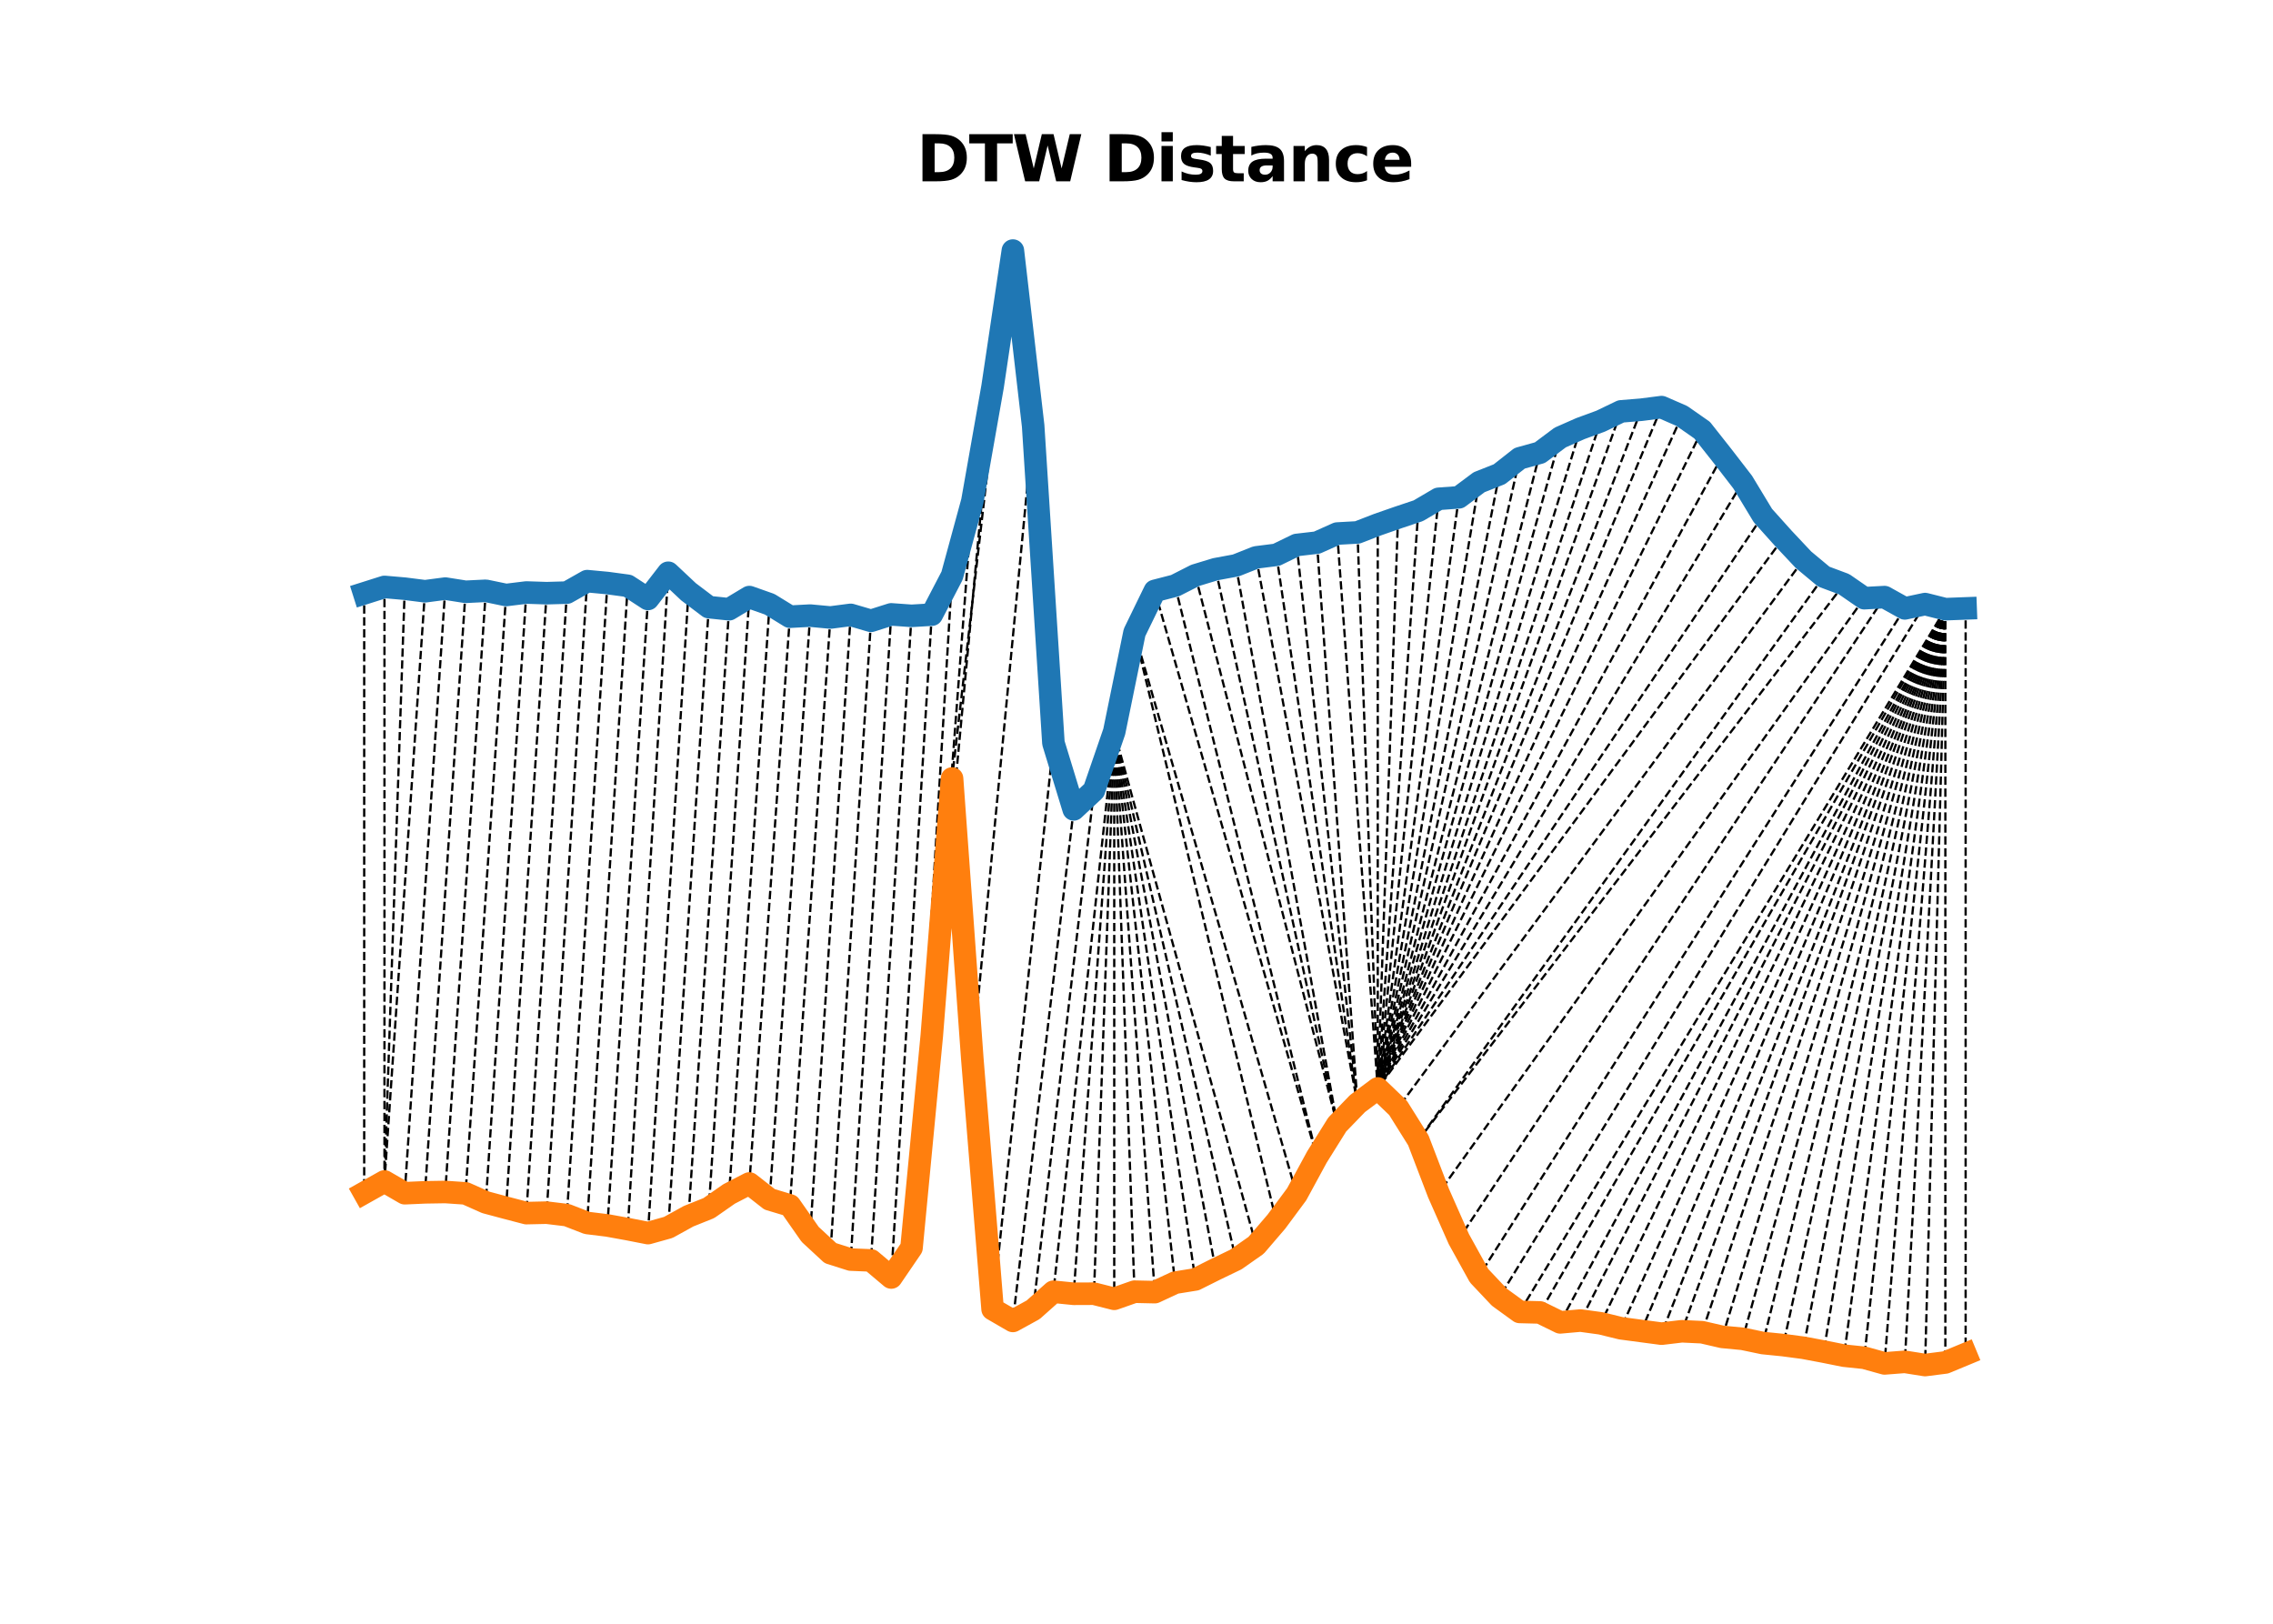 <?xml version="1.0" encoding="utf-8" standalone="no"?>
<!DOCTYPE svg PUBLIC "-//W3C//DTD SVG 1.1//EN"
  "http://www.w3.org/Graphics/SVG/1.1/DTD/svg11.dtd">
<svg height="720pt" version="1.1" viewBox="0 0 1008 720" width="1008pt" xmlns="http://www.w3.org/2000/svg" xmlns:xlink="http://www.w3.org/1999/xlink">
 <defs>
  <style type="text/css">*{stroke-linecap:butt;stroke-linejoin:round;}</style>
 </defs>
 <g id="figure_1">
  <g id="axes_1">
   <g id="line2d_1">
    <path clip-path="url(#p91ae26bcd1)" d="M 161.509 263.105 
L 161.509 528.934 
" style="fill:none;stroke:#000000;stroke-dasharray:3.7,1.6;stroke-dashoffset:0;"/>
   </g>
   <g id="line2d_2">
    <path clip-path="url(#p91ae26bcd1)" d="M 170.499 260.258 
L 170.499 523.887 
" style="fill:none;stroke:#000000;stroke-dasharray:3.7,1.6;stroke-dashoffset:0;"/>
   </g>
   <g id="line2d_3">
    <path clip-path="url(#p91ae26bcd1)" d="M 179.488 261.039 
L 170.499 523.887 
" style="fill:none;stroke:#000000;stroke-dasharray:3.7,1.6;stroke-dashoffset:0;"/>
   </g>
   <g id="line2d_4">
    <path clip-path="url(#p91ae26bcd1)" d="M 188.478 262.18 
L 170.499 523.887 
" style="fill:none;stroke:#000000;stroke-dasharray:3.7,1.6;stroke-dashoffset:0;"/>
   </g>
   <g id="line2d_5">
    <path clip-path="url(#p91ae26bcd1)" d="M 197.468 260.996 
L 179.488 529.098 
" style="fill:none;stroke:#000000;stroke-dasharray:3.7,1.6;stroke-dashoffset:0;"/>
   </g>
   <g id="line2d_6">
    <path clip-path="url(#p91ae26bcd1)" d="M 206.457 262.413 
L 188.478 528.702 
" style="fill:none;stroke:#000000;stroke-dasharray:3.7,1.6;stroke-dashoffset:0;"/>
   </g>
   <g id="line2d_7">
    <path clip-path="url(#p91ae26bcd1)" d="M 215.447 261.973 
L 197.468 528.555 
" style="fill:none;stroke:#000000;stroke-dasharray:3.7,1.6;stroke-dashoffset:0;"/>
   </g>
   <g id="line2d_8">
    <path clip-path="url(#p91ae26bcd1)" d="M 224.437 263.838 
L 206.457 529.17 
" style="fill:none;stroke:#000000;stroke-dasharray:3.7,1.6;stroke-dashoffset:0;"/>
   </g>
   <g id="line2d_9">
    <path clip-path="url(#p91ae26bcd1)" d="M 233.426 262.734 
L 215.447 533.166 
" style="fill:none;stroke:#000000;stroke-dasharray:3.7,1.6;stroke-dashoffset:0;"/>
   </g>
   <g id="line2d_10">
    <path clip-path="url(#p91ae26bcd1)" d="M 242.416 263.029 
L 224.437 535.573 
" style="fill:none;stroke:#000000;stroke-dasharray:3.7,1.6;stroke-dashoffset:0;"/>
   </g>
   <g id="line2d_11">
    <path clip-path="url(#p91ae26bcd1)" d="M 251.406 262.771 
L 233.426 537.919 
" style="fill:none;stroke:#000000;stroke-dasharray:3.7,1.6;stroke-dashoffset:0;"/>
   </g>
   <g id="line2d_12">
    <path clip-path="url(#p91ae26bcd1)" d="M 260.395 257.691 
L 242.416 537.719 
" style="fill:none;stroke:#000000;stroke-dasharray:3.7,1.6;stroke-dashoffset:0;"/>
   </g>
   <g id="line2d_13">
    <path clip-path="url(#p91ae26bcd1)" d="M 269.385 258.534 
L 251.406 538.808 
" style="fill:none;stroke:#000000;stroke-dasharray:3.7,1.6;stroke-dashoffset:0;"/>
   </g>
   <g id="line2d_14">
    <path clip-path="url(#p91ae26bcd1)" d="M 278.374 259.748 
L 260.395 542.291 
" style="fill:none;stroke:#000000;stroke-dasharray:3.7,1.6;stroke-dashoffset:0;"/>
   </g>
   <g id="line2d_15">
    <path clip-path="url(#p91ae26bcd1)" d="M 287.364 265.599 
L 269.385 543.394 
" style="fill:none;stroke:#000000;stroke-dasharray:3.7,1.6;stroke-dashoffset:0;"/>
   </g>
   <g id="line2d_16">
    <path clip-path="url(#p91ae26bcd1)" d="M 296.354 253.968 
L 278.374 545.019 
" style="fill:none;stroke:#000000;stroke-dasharray:3.7,1.6;stroke-dashoffset:0;"/>
   </g>
   <g id="line2d_17">
    <path clip-path="url(#p91ae26bcd1)" d="M 305.343 262.415 
L 287.364 546.781 
" style="fill:none;stroke:#000000;stroke-dasharray:3.7,1.6;stroke-dashoffset:0;"/>
   </g>
   <g id="line2d_18">
    <path clip-path="url(#p91ae26bcd1)" d="M 314.333 269.211 
L 296.354 544.271 
" style="fill:none;stroke:#000000;stroke-dasharray:3.7,1.6;stroke-dashoffset:0;"/>
   </g>
   <g id="line2d_19">
    <path clip-path="url(#p91ae26bcd1)" d="M 323.323 270.148 
L 305.343 539.306 
" style="fill:none;stroke:#000000;stroke-dasharray:3.7,1.6;stroke-dashoffset:0;"/>
   </g>
   <g id="line2d_20">
    <path clip-path="url(#p91ae26bcd1)" d="M 332.312 264.755 
L 314.333 535.7 
" style="fill:none;stroke:#000000;stroke-dasharray:3.7,1.6;stroke-dashoffset:0;"/>
   </g>
   <g id="line2d_21">
    <path clip-path="url(#p91ae26bcd1)" d="M 341.302 267.932 
L 323.323 529.43 
" style="fill:none;stroke:#000000;stroke-dasharray:3.7,1.6;stroke-dashoffset:0;"/>
   </g>
   <g id="line2d_22">
    <path clip-path="url(#p91ae26bcd1)" d="M 350.292 273.453 
L 332.312 524.782 
" style="fill:none;stroke:#000000;stroke-dasharray:3.7,1.6;stroke-dashoffset:0;"/>
   </g>
   <g id="line2d_23">
    <path clip-path="url(#p91ae26bcd1)" d="M 359.281 272.976 
L 341.302 531.817 
" style="fill:none;stroke:#000000;stroke-dasharray:3.7,1.6;stroke-dashoffset:0;"/>
   </g>
   <g id="line2d_24">
    <path clip-path="url(#p91ae26bcd1)" d="M 368.271 273.814 
L 350.292 534.507 
" style="fill:none;stroke:#000000;stroke-dasharray:3.7,1.6;stroke-dashoffset:0;"/>
   </g>
   <g id="line2d_25">
    <path clip-path="url(#p91ae26bcd1)" d="M 377.261 272.649 
L 359.281 547.352 
" style="fill:none;stroke:#000000;stroke-dasharray:3.7,1.6;stroke-dashoffset:0;"/>
   </g>
   <g id="line2d_26">
    <path clip-path="url(#p91ae26bcd1)" d="M 386.25 275.281 
L 368.271 555.669 
" style="fill:none;stroke:#000000;stroke-dasharray:3.7,1.6;stroke-dashoffset:0;"/>
   </g>
   <g id="line2d_27">
    <path clip-path="url(#p91ae26bcd1)" d="M 395.24 272.429 
L 377.261 558.519 
" style="fill:none;stroke:#000000;stroke-dasharray:3.7,1.6;stroke-dashoffset:0;"/>
   </g>
   <g id="line2d_28">
    <path clip-path="url(#p91ae26bcd1)" d="M 404.229 273.075 
L 386.25 558.892 
" style="fill:none;stroke:#000000;stroke-dasharray:3.7,1.6;stroke-dashoffset:0;"/>
   </g>
   <g id="line2d_29">
    <path clip-path="url(#p91ae26bcd1)" d="M 413.219 272.543 
L 395.24 566.468 
" style="fill:none;stroke:#000000;stroke-dasharray:3.7,1.6;stroke-dashoffset:0;"/>
   </g>
   <g id="line2d_30">
    <path clip-path="url(#p91ae26bcd1)" d="M 422.209 255.28 
L 404.229 553.3 
" style="fill:none;stroke:#000000;stroke-dasharray:3.7,1.6;stroke-dashoffset:0;"/>
   </g>
   <g id="line2d_31">
    <path clip-path="url(#p91ae26bcd1)" d="M 431.198 222.295 
L 413.219 459.219 
" style="fill:none;stroke:#000000;stroke-dasharray:3.7,1.6;stroke-dashoffset:0;"/>
   </g>
   <g id="line2d_32">
    <path clip-path="url(#p91ae26bcd1)" d="M 440.188 171.385 
L 413.219 459.219 
" style="fill:none;stroke:#000000;stroke-dasharray:3.7,1.6;stroke-dashoffset:0;"/>
   </g>
   <g id="line2d_33">
    <path clip-path="url(#p91ae26bcd1)" d="M 449.178 111.109 
L 422.209 345.198 
" style="fill:none;stroke:#000000;stroke-dasharray:3.7,1.6;stroke-dashoffset:0;"/>
   </g>
   <g id="line2d_34">
    <path clip-path="url(#p91ae26bcd1)" d="M 458.167 188.811 
L 431.198 469.597 
" style="fill:none;stroke:#000000;stroke-dasharray:3.7,1.6;stroke-dashoffset:0;"/>
   </g>
   <g id="line2d_35">
    <path clip-path="url(#p91ae26bcd1)" d="M 467.157 329.47 
L 440.188 580.513 
" style="fill:none;stroke:#000000;stroke-dasharray:3.7,1.6;stroke-dashoffset:0;"/>
   </g>
   <g id="line2d_36">
    <path clip-path="url(#p91ae26bcd1)" d="M 476.147 358.895 
L 449.178 585.726 
" style="fill:none;stroke:#000000;stroke-dasharray:3.7,1.6;stroke-dashoffset:0;"/>
   </g>
   <g id="line2d_37">
    <path clip-path="url(#p91ae26bcd1)" d="M 485.136 350.512 
L 458.167 580.787 
" style="fill:none;stroke:#000000;stroke-dasharray:3.7,1.6;stroke-dashoffset:0;"/>
   </g>
   <g id="line2d_38">
    <path clip-path="url(#p91ae26bcd1)" d="M 494.126 324.439 
L 467.157 572.786 
" style="fill:none;stroke:#000000;stroke-dasharray:3.7,1.6;stroke-dashoffset:0;"/>
   </g>
   <g id="line2d_39">
    <path clip-path="url(#p91ae26bcd1)" d="M 494.126 324.439 
L 476.147 573.689 
" style="fill:none;stroke:#000000;stroke-dasharray:3.7,1.6;stroke-dashoffset:0;"/>
   </g>
   <g id="line2d_40">
    <path clip-path="url(#p91ae26bcd1)" d="M 494.126 324.439 
L 485.136 573.651 
" style="fill:none;stroke:#000000;stroke-dasharray:3.7,1.6;stroke-dashoffset:0;"/>
   </g>
   <g id="line2d_41">
    <path clip-path="url(#p91ae26bcd1)" d="M 494.126 324.439 
L 494.126 575.918 
" style="fill:none;stroke:#000000;stroke-dasharray:3.7,1.6;stroke-dashoffset:0;"/>
   </g>
   <g id="line2d_42">
    <path clip-path="url(#p91ae26bcd1)" d="M 494.126 324.439 
L 503.116 572.762 
" style="fill:none;stroke:#000000;stroke-dasharray:3.7,1.6;stroke-dashoffset:0;"/>
   </g>
   <g id="line2d_43">
    <path clip-path="url(#p91ae26bcd1)" d="M 494.126 324.439 
L 512.105 572.96 
" style="fill:none;stroke:#000000;stroke-dasharray:3.7,1.6;stroke-dashoffset:0;"/>
   </g>
   <g id="line2d_44">
    <path clip-path="url(#p91ae26bcd1)" d="M 494.126 324.439 
L 521.095 568.774 
" style="fill:none;stroke:#000000;stroke-dasharray:3.7,1.6;stroke-dashoffset:0;"/>
   </g>
   <g id="line2d_45">
    <path clip-path="url(#p91ae26bcd1)" d="M 494.126 324.439 
L 530.084 567.327 
" style="fill:none;stroke:#000000;stroke-dasharray:3.7,1.6;stroke-dashoffset:0;"/>
   </g>
   <g id="line2d_46">
    <path clip-path="url(#p91ae26bcd1)" d="M 494.126 324.439 
L 539.074 562.835 
" style="fill:none;stroke:#000000;stroke-dasharray:3.7,1.6;stroke-dashoffset:0;"/>
   </g>
   <g id="line2d_47">
    <path clip-path="url(#p91ae26bcd1)" d="M 494.126 324.439 
L 548.064 558.501 
" style="fill:none;stroke:#000000;stroke-dasharray:3.7,1.6;stroke-dashoffset:0;"/>
   </g>
   <g id="line2d_48">
    <path clip-path="url(#p91ae26bcd1)" d="M 494.126 324.439 
L 557.053 552.192 
" style="fill:none;stroke:#000000;stroke-dasharray:3.7,1.6;stroke-dashoffset:0;"/>
   </g>
   <g id="line2d_49">
    <path clip-path="url(#p91ae26bcd1)" d="M 503.116 280.488 
L 566.043 541.704 
" style="fill:none;stroke:#000000;stroke-dasharray:3.7,1.6;stroke-dashoffset:0;"/>
   </g>
   <g id="line2d_50">
    <path clip-path="url(#p91ae26bcd1)" d="M 503.116 280.488 
L 575.033 529.577 
" style="fill:none;stroke:#000000;stroke-dasharray:3.7,1.6;stroke-dashoffset:0;"/>
   </g>
   <g id="line2d_51">
    <path clip-path="url(#p91ae26bcd1)" d="M 512.105 262.01 
L 584.022 513.03 
" style="fill:none;stroke:#000000;stroke-dasharray:3.7,1.6;stroke-dashoffset:0;"/>
   </g>
   <g id="line2d_52">
    <path clip-path="url(#p91ae26bcd1)" d="M 521.095 259.692 
L 584.022 513.03 
" style="fill:none;stroke:#000000;stroke-dasharray:3.7,1.6;stroke-dashoffset:0;"/>
   </g>
   <g id="line2d_53">
    <path clip-path="url(#p91ae26bcd1)" d="M 530.084 255.123 
L 593.012 498.65 
" style="fill:none;stroke:#000000;stroke-dasharray:3.7,1.6;stroke-dashoffset:0;"/>
   </g>
   <g id="line2d_54">
    <path clip-path="url(#p91ae26bcd1)" d="M 539.074 252.391 
L 593.012 498.65 
" style="fill:none;stroke:#000000;stroke-dasharray:3.7,1.6;stroke-dashoffset:0;"/>
   </g>
   <g id="line2d_55">
    <path clip-path="url(#p91ae26bcd1)" d="M 548.064 250.73 
L 593.012 498.65 
" style="fill:none;stroke:#000000;stroke-dasharray:3.7,1.6;stroke-dashoffset:0;"/>
   </g>
   <g id="line2d_56">
    <path clip-path="url(#p91ae26bcd1)" d="M 557.053 247.157 
L 602.002 489.352 
" style="fill:none;stroke:#000000;stroke-dasharray:3.7,1.6;stroke-dashoffset:0;"/>
   </g>
   <g id="line2d_57">
    <path clip-path="url(#p91ae26bcd1)" d="M 566.043 246.023 
L 602.002 489.352 
" style="fill:none;stroke:#000000;stroke-dasharray:3.7,1.6;stroke-dashoffset:0;"/>
   </g>
   <g id="line2d_58">
    <path clip-path="url(#p91ae26bcd1)" d="M 575.033 241.651 
L 602.002 489.352 
" style="fill:none;stroke:#000000;stroke-dasharray:3.7,1.6;stroke-dashoffset:0;"/>
   </g>
   <g id="line2d_59">
    <path clip-path="url(#p91ae26bcd1)" d="M 584.022 240.609 
L 602.002 489.352 
" style="fill:none;stroke:#000000;stroke-dasharray:3.7,1.6;stroke-dashoffset:0;"/>
   </g>
   <g id="line2d_60">
    <path clip-path="url(#p91ae26bcd1)" d="M 593.012 236.585 
L 610.991 482.64 
" style="fill:none;stroke:#000000;stroke-dasharray:3.7,1.6;stroke-dashoffset:0;"/>
   </g>
   <g id="line2d_61">
    <path clip-path="url(#p91ae26bcd1)" d="M 602.002 236.087 
L 610.991 482.64 
" style="fill:none;stroke:#000000;stroke-dasharray:3.7,1.6;stroke-dashoffset:0;"/>
   </g>
   <g id="line2d_62">
    <path clip-path="url(#p91ae26bcd1)" d="M 610.991 232.61 
L 610.991 482.64 
" style="fill:none;stroke:#000000;stroke-dasharray:3.7,1.6;stroke-dashoffset:0;"/>
   </g>
   <g id="line2d_63">
    <path clip-path="url(#p91ae26bcd1)" d="M 619.981 229.477 
L 610.991 482.64 
" style="fill:none;stroke:#000000;stroke-dasharray:3.7,1.6;stroke-dashoffset:0;"/>
   </g>
   <g id="line2d_64">
    <path clip-path="url(#p91ae26bcd1)" d="M 628.971 226.467 
L 610.991 482.64 
" style="fill:none;stroke:#000000;stroke-dasharray:3.7,1.6;stroke-dashoffset:0;"/>
   </g>
   <g id="line2d_65">
    <path clip-path="url(#p91ae26bcd1)" d="M 637.96 221.189 
L 610.991 482.64 
" style="fill:none;stroke:#000000;stroke-dasharray:3.7,1.6;stroke-dashoffset:0;"/>
   </g>
   <g id="line2d_66">
    <path clip-path="url(#p91ae26bcd1)" d="M 646.95 220.528 
L 610.991 482.64 
" style="fill:none;stroke:#000000;stroke-dasharray:3.7,1.6;stroke-dashoffset:0;"/>
   </g>
   <g id="line2d_67">
    <path clip-path="url(#p91ae26bcd1)" d="M 655.939 213.829 
L 610.991 482.64 
" style="fill:none;stroke:#000000;stroke-dasharray:3.7,1.6;stroke-dashoffset:0;"/>
   </g>
   <g id="line2d_68">
    <path clip-path="url(#p91ae26bcd1)" d="M 664.929 210.273 
L 610.991 482.64 
" style="fill:none;stroke:#000000;stroke-dasharray:3.7,1.6;stroke-dashoffset:0;"/>
   </g>
   <g id="line2d_69">
    <path clip-path="url(#p91ae26bcd1)" d="M 673.919 203.217 
L 610.991 482.64 
" style="fill:none;stroke:#000000;stroke-dasharray:3.7,1.6;stroke-dashoffset:0;"/>
   </g>
   <g id="line2d_70">
    <path clip-path="url(#p91ae26bcd1)" d="M 682.908 200.725 
L 610.991 482.64 
" style="fill:none;stroke:#000000;stroke-dasharray:3.7,1.6;stroke-dashoffset:0;"/>
   </g>
   <g id="line2d_71">
    <path clip-path="url(#p91ae26bcd1)" d="M 691.898 194 
L 610.991 482.64 
" style="fill:none;stroke:#000000;stroke-dasharray:3.7,1.6;stroke-dashoffset:0;"/>
   </g>
   <g id="line2d_72">
    <path clip-path="url(#p91ae26bcd1)" d="M 700.888 190.035 
L 610.991 482.64 
" style="fill:none;stroke:#000000;stroke-dasharray:3.7,1.6;stroke-dashoffset:0;"/>
   </g>
   <g id="line2d_73">
    <path clip-path="url(#p91ae26bcd1)" d="M 709.877 186.736 
L 610.991 482.64 
" style="fill:none;stroke:#000000;stroke-dasharray:3.7,1.6;stroke-dashoffset:0;"/>
   </g>
   <g id="line2d_74">
    <path clip-path="url(#p91ae26bcd1)" d="M 718.867 182.412 
L 610.991 482.64 
" style="fill:none;stroke:#000000;stroke-dasharray:3.7,1.6;stroke-dashoffset:0;"/>
   </g>
   <g id="line2d_75">
    <path clip-path="url(#p91ae26bcd1)" d="M 727.857 181.678 
L 610.991 482.64 
" style="fill:none;stroke:#000000;stroke-dasharray:3.7,1.6;stroke-dashoffset:0;"/>
   </g>
   <g id="line2d_76">
    <path clip-path="url(#p91ae26bcd1)" d="M 736.846 180.525 
L 610.991 482.64 
" style="fill:none;stroke:#000000;stroke-dasharray:3.7,1.6;stroke-dashoffset:0;"/>
   </g>
   <g id="line2d_77">
    <path clip-path="url(#p91ae26bcd1)" d="M 745.836 184.448 
L 610.991 482.64 
" style="fill:none;stroke:#000000;stroke-dasharray:3.7,1.6;stroke-dashoffset:0;"/>
   </g>
   <g id="line2d_78">
    <path clip-path="url(#p91ae26bcd1)" d="M 754.826 190.731 
L 610.991 482.64 
" style="fill:none;stroke:#000000;stroke-dasharray:3.7,1.6;stroke-dashoffset:0;"/>
   </g>
   <g id="line2d_79">
    <path clip-path="url(#p91ae26bcd1)" d="M 763.815 202.112 
L 610.991 482.64 
" style="fill:none;stroke:#000000;stroke-dasharray:3.7,1.6;stroke-dashoffset:0;"/>
   </g>
   <g id="line2d_80">
    <path clip-path="url(#p91ae26bcd1)" d="M 772.805 213.759 
L 610.991 482.64 
" style="fill:none;stroke:#000000;stroke-dasharray:3.7,1.6;stroke-dashoffset:0;"/>
   </g>
   <g id="line2d_81">
    <path clip-path="url(#p91ae26bcd1)" d="M 781.794 228.61 
L 610.991 482.64 
" style="fill:none;stroke:#000000;stroke-dasharray:3.7,1.6;stroke-dashoffset:0;"/>
   </g>
   <g id="line2d_82">
    <path clip-path="url(#p91ae26bcd1)" d="M 790.784 238.626 
L 610.991 482.64 
" style="fill:none;stroke:#000000;stroke-dasharray:3.7,1.6;stroke-dashoffset:0;"/>
   </g>
   <g id="line2d_83">
    <path clip-path="url(#p91ae26bcd1)" d="M 799.774 248.191 
L 619.981 491.258 
" style="fill:none;stroke:#000000;stroke-dasharray:3.7,1.6;stroke-dashoffset:0;"/>
   </g>
   <g id="line2d_84">
    <path clip-path="url(#p91ae26bcd1)" d="M 808.763 255.681 
L 628.971 505.617 
" style="fill:none;stroke:#000000;stroke-dasharray:3.7,1.6;stroke-dashoffset:0;"/>
   </g>
   <g id="line2d_85">
    <path clip-path="url(#p91ae26bcd1)" d="M 817.753 259.04 
L 628.971 505.617 
" style="fill:none;stroke:#000000;stroke-dasharray:3.7,1.6;stroke-dashoffset:0;"/>
   </g>
   <g id="line2d_86">
    <path clip-path="url(#p91ae26bcd1)" d="M 826.743 265.249 
L 637.96 529.104 
" style="fill:none;stroke:#000000;stroke-dasharray:3.7,1.6;stroke-dashoffset:0;"/>
   </g>
   <g id="line2d_87">
    <path clip-path="url(#p91ae26bcd1)" d="M 835.732 264.77 
L 646.95 549.437 
" style="fill:none;stroke:#000000;stroke-dasharray:3.7,1.6;stroke-dashoffset:0;"/>
   </g>
   <g id="line2d_88">
    <path clip-path="url(#p91ae26bcd1)" d="M 844.722 269.771 
L 655.939 565.694 
" style="fill:none;stroke:#000000;stroke-dasharray:3.7,1.6;stroke-dashoffset:0;"/>
   </g>
   <g id="line2d_89">
    <path clip-path="url(#p91ae26bcd1)" d="M 853.712 267.86 
L 664.929 575.219 
" style="fill:none;stroke:#000000;stroke-dasharray:3.7,1.6;stroke-dashoffset:0;"/>
   </g>
   <g id="line2d_90">
    <path clip-path="url(#p91ae26bcd1)" d="M 862.701 270.119 
L 673.919 581.736 
" style="fill:none;stroke:#000000;stroke-dasharray:3.7,1.6;stroke-dashoffset:0;"/>
   </g>
   <g id="line2d_91">
    <path clip-path="url(#p91ae26bcd1)" d="M 862.701 270.119 
L 682.908 581.963 
" style="fill:none;stroke:#000000;stroke-dasharray:3.7,1.6;stroke-dashoffset:0;"/>
   </g>
   <g id="line2d_92">
    <path clip-path="url(#p91ae26bcd1)" d="M 862.701 270.119 
L 691.898 586.363 
" style="fill:none;stroke:#000000;stroke-dasharray:3.7,1.6;stroke-dashoffset:0;"/>
   </g>
   <g id="line2d_93">
    <path clip-path="url(#p91ae26bcd1)" d="M 862.701 270.119 
L 700.888 585.559 
" style="fill:none;stroke:#000000;stroke-dasharray:3.7,1.6;stroke-dashoffset:0;"/>
   </g>
   <g id="line2d_94">
    <path clip-path="url(#p91ae26bcd1)" d="M 862.701 270.119 
L 709.877 586.792 
" style="fill:none;stroke:#000000;stroke-dasharray:3.7,1.6;stroke-dashoffset:0;"/>
   </g>
   <g id="line2d_95">
    <path clip-path="url(#p91ae26bcd1)" d="M 862.701 270.119 
L 718.867 588.989 
" style="fill:none;stroke:#000000;stroke-dasharray:3.7,1.6;stroke-dashoffset:0;"/>
   </g>
   <g id="line2d_96">
    <path clip-path="url(#p91ae26bcd1)" d="M 862.701 270.119 
L 727.857 590.187 
" style="fill:none;stroke:#000000;stroke-dasharray:3.7,1.6;stroke-dashoffset:0;"/>
   </g>
   <g id="line2d_97">
    <path clip-path="url(#p91ae26bcd1)" d="M 862.701 270.119 
L 736.846 591.377 
" style="fill:none;stroke:#000000;stroke-dasharray:3.7,1.6;stroke-dashoffset:0;"/>
   </g>
   <g id="line2d_98">
    <path clip-path="url(#p91ae26bcd1)" d="M 862.701 270.119 
L 745.836 590.306 
" style="fill:none;stroke:#000000;stroke-dasharray:3.7,1.6;stroke-dashoffset:0;"/>
   </g>
   <g id="line2d_99">
    <path clip-path="url(#p91ae26bcd1)" d="M 862.701 270.119 
L 754.826 590.733 
" style="fill:none;stroke:#000000;stroke-dasharray:3.7,1.6;stroke-dashoffset:0;"/>
   </g>
   <g id="line2d_100">
    <path clip-path="url(#p91ae26bcd1)" d="M 862.701 270.119 
L 763.815 592.81 
" style="fill:none;stroke:#000000;stroke-dasharray:3.7,1.6;stroke-dashoffset:0;"/>
   </g>
   <g id="line2d_101">
    <path clip-path="url(#p91ae26bcd1)" d="M 862.701 270.119 
L 772.805 593.66 
" style="fill:none;stroke:#000000;stroke-dasharray:3.7,1.6;stroke-dashoffset:0;"/>
   </g>
   <g id="line2d_102">
    <path clip-path="url(#p91ae26bcd1)" d="M 862.701 270.119 
L 781.794 595.539 
" style="fill:none;stroke:#000000;stroke-dasharray:3.7,1.6;stroke-dashoffset:0;"/>
   </g>
   <g id="line2d_103">
    <path clip-path="url(#p91ae26bcd1)" d="M 862.701 270.119 
L 790.784 596.443 
" style="fill:none;stroke:#000000;stroke-dasharray:3.7,1.6;stroke-dashoffset:0;"/>
   </g>
   <g id="line2d_104">
    <path clip-path="url(#p91ae26bcd1)" d="M 862.701 270.119 
L 799.774 597.634 
" style="fill:none;stroke:#000000;stroke-dasharray:3.7,1.6;stroke-dashoffset:0;"/>
   </g>
   <g id="line2d_105">
    <path clip-path="url(#p91ae26bcd1)" d="M 862.701 270.119 
L 808.763 599.324 
" style="fill:none;stroke:#000000;stroke-dasharray:3.7,1.6;stroke-dashoffset:0;"/>
   </g>
   <g id="line2d_106">
    <path clip-path="url(#p91ae26bcd1)" d="M 862.701 270.119 
L 817.753 601.128 
" style="fill:none;stroke:#000000;stroke-dasharray:3.7,1.6;stroke-dashoffset:0;"/>
   </g>
   <g id="line2d_107">
    <path clip-path="url(#p91ae26bcd1)" d="M 862.701 270.119 
L 826.743 602.074 
" style="fill:none;stroke:#000000;stroke-dasharray:3.7,1.6;stroke-dashoffset:0;"/>
   </g>
   <g id="line2d_108">
    <path clip-path="url(#p91ae26bcd1)" d="M 862.701 270.119 
L 835.732 604.564 
" style="fill:none;stroke:#000000;stroke-dasharray:3.7,1.6;stroke-dashoffset:0;"/>
   </g>
   <g id="line2d_109">
    <path clip-path="url(#p91ae26bcd1)" d="M 862.701 270.119 
L 844.722 603.868 
" style="fill:none;stroke:#000000;stroke-dasharray:3.7,1.6;stroke-dashoffset:0;"/>
   </g>
   <g id="line2d_110">
    <path clip-path="url(#p91ae26bcd1)" d="M 862.701 270.119 
L 853.712 605.291 
" style="fill:none;stroke:#000000;stroke-dasharray:3.7,1.6;stroke-dashoffset:0;"/>
   </g>
   <g id="line2d_111">
    <path clip-path="url(#p91ae26bcd1)" d="M 862.701 270.119 
L 862.701 604.146 
" style="fill:none;stroke:#000000;stroke-dasharray:3.7,1.6;stroke-dashoffset:0;"/>
   </g>
   <g id="line2d_112">
    <path clip-path="url(#p91ae26bcd1)" d="M 871.691 269.78 
L 871.691 600.418 
" style="fill:none;stroke:#000000;stroke-dasharray:3.7,1.6;stroke-dashoffset:0;"/>
   </g>
   <g id="line2d_113">
    <path clip-path="url(#p91ae26bcd1)" d="M 161.509 263.105 
L 170.499 260.258 
L 179.488 261.039 
L 188.478 262.18 
L 197.468 260.996 
L 206.457 262.413 
L 215.447 261.973 
L 224.437 263.838 
L 233.426 262.734 
L 242.416 263.029 
L 251.406 262.771 
L 260.395 257.691 
L 269.385 258.534 
L 278.374 259.748 
L 287.364 265.599 
L 296.354 253.968 
L 305.343 262.415 
L 314.333 269.211 
L 323.323 270.148 
L 332.312 264.755 
L 341.302 267.932 
L 350.292 273.453 
L 359.281 272.976 
L 368.271 273.814 
L 377.261 272.649 
L 386.25 275.281 
L 395.24 272.429 
L 404.229 273.075 
L 413.219 272.543 
L 422.209 255.28 
L 431.198 222.295 
L 440.188 171.385 
L 449.178 111.109 
L 458.167 188.811 
L 467.157 329.47 
L 476.147 358.895 
L 485.136 350.512 
L 494.126 324.439 
L 503.116 280.488 
L 512.105 262.01 
L 521.095 259.692 
L 530.084 255.123 
L 539.074 252.391 
L 548.064 250.73 
L 557.053 247.157 
L 566.043 246.023 
L 575.033 241.651 
L 584.022 240.609 
L 593.012 236.585 
L 602.002 236.087 
L 610.991 232.61 
L 619.981 229.477 
L 628.971 226.467 
L 637.96 221.189 
L 646.95 220.528 
L 655.939 213.829 
L 664.929 210.273 
L 673.919 203.217 
L 682.908 200.725 
L 691.898 194 
L 700.888 190.035 
L 709.877 186.736 
L 718.867 182.412 
L 727.857 181.678 
L 736.846 180.525 
L 745.836 184.448 
L 754.826 190.731 
L 763.815 202.112 
L 772.805 213.759 
L 781.794 228.61 
L 790.784 238.626 
L 799.774 248.191 
L 808.763 255.681 
L 817.753 259.04 
L 826.743 265.249 
L 835.732 264.77 
L 844.722 269.771 
L 853.712 267.86 
L 862.701 270.119 
L 871.691 269.78 
" style="fill:none;stroke:#1f77b4;stroke-linecap:square;stroke-width:10;"/>
   </g>
   <g id="line2d_114">
    <path clip-path="url(#p91ae26bcd1)" d="M 161.509 528.934 
L 170.499 523.887 
L 179.488 529.098 
L 188.478 528.702 
L 197.468 528.555 
L 206.457 529.17 
L 215.447 533.166 
L 224.437 535.573 
L 233.426 537.919 
L 242.416 537.719 
L 251.406 538.808 
L 260.395 542.291 
L 269.385 543.394 
L 278.374 545.019 
L 287.364 546.781 
L 296.354 544.271 
L 305.343 539.306 
L 314.333 535.7 
L 323.323 529.43 
L 332.312 524.782 
L 341.302 531.817 
L 350.292 534.507 
L 359.281 547.352 
L 368.271 555.669 
L 377.261 558.519 
L 386.25 558.892 
L 395.24 566.468 
L 404.229 553.3 
L 413.219 459.219 
L 422.209 345.198 
L 431.198 469.597 
L 440.188 580.513 
L 449.178 585.726 
L 458.167 580.787 
L 467.157 572.786 
L 476.147 573.689 
L 485.136 573.651 
L 494.126 575.918 
L 503.116 572.762 
L 512.105 572.96 
L 521.095 568.774 
L 530.084 567.327 
L 539.074 562.835 
L 548.064 558.501 
L 557.053 552.192 
L 566.043 541.704 
L 575.033 529.577 
L 584.022 513.03 
L 593.012 498.65 
L 602.002 489.352 
L 610.991 482.64 
L 619.981 491.258 
L 628.971 505.617 
L 637.96 529.104 
L 646.95 549.437 
L 655.939 565.694 
L 664.929 575.219 
L 673.919 581.736 
L 682.908 581.963 
L 691.898 586.363 
L 700.888 585.559 
L 709.877 586.792 
L 718.867 588.989 
L 727.857 590.187 
L 736.846 591.377 
L 745.836 590.306 
L 754.826 590.733 
L 763.815 592.81 
L 772.805 593.66 
L 781.794 595.539 
L 790.784 596.443 
L 799.774 597.634 
L 808.763 599.324 
L 817.753 601.128 
L 826.743 602.074 
L 835.732 604.564 
L 844.722 603.868 
L 853.712 605.291 
L 862.701 604.146 
L 871.691 600.418 
" style="fill:none;stroke:#ff7f0e;stroke-linecap:square;stroke-width:10;"/>
   </g>
   <g id="text_1">
    <!-- DTW Distance -->
    <g transform="translate(406.457 80.4)scale(0.28 -0.28)">
     <defs>
      <path d="M 1791 3756 
L 1791 909 
L 2222 909 
Q 2959 909 3348 1275 
Q 3738 1641 3738 2338 
Q 3738 3031 3350 3393 
Q 2963 3756 2222 3756 
L 1791 3756 
z
M 588 4666 
L 1856 4666 
Q 2919 4666 3439 4514 
Q 3959 4363 4331 4000 
Q 4659 3684 4818 3271 
Q 4978 2859 4978 2338 
Q 4978 1809 4818 1395 
Q 4659 981 4331 666 
Q 3956 303 3431 151 
Q 2906 0 1856 0 
L 588 0 
L 588 4666 
z
" id="DejaVuSans-Bold-44" transform="scale(0.016)"/>
      <path d="M 31 4666 
L 4331 4666 
L 4331 3756 
L 2784 3756 
L 2784 0 
L 1581 0 
L 1581 3756 
L 31 3756 
L 31 4666 
z
" id="DejaVuSans-Bold-54" transform="scale(0.016)"/>
      <path d="M 191 4666 
L 1344 4666 
L 2150 1275 
L 2950 4666 
L 4109 4666 
L 4909 1275 
L 5716 4666 
L 6859 4666 
L 5759 0 
L 4372 0 
L 3525 3547 
L 2688 0 
L 1300 0 
L 191 4666 
z
" id="DejaVuSans-Bold-57" transform="scale(0.016)"/>
      <path id="DejaVuSans-Bold-20" transform="scale(0.016)"/>
      <path d="M 538 3500 
L 1656 3500 
L 1656 0 
L 538 0 
L 538 3500 
z
M 538 4863 
L 1656 4863 
L 1656 3950 
L 538 3950 
L 538 4863 
z
" id="DejaVuSans-Bold-69" transform="scale(0.016)"/>
      <path d="M 3272 3391 
L 3272 2541 
Q 2913 2691 2578 2766 
Q 2244 2841 1947 2841 
Q 1628 2841 1473 2761 
Q 1319 2681 1319 2516 
Q 1319 2381 1436 2309 
Q 1553 2238 1856 2203 
L 2053 2175 
Q 2913 2066 3209 1816 
Q 3506 1566 3506 1031 
Q 3506 472 3093 190 
Q 2681 -91 1863 -91 
Q 1516 -91 1145 -36 
Q 775 19 384 128 
L 384 978 
Q 719 816 1070 734 
Q 1422 653 1784 653 
Q 2113 653 2278 743 
Q 2444 834 2444 1013 
Q 2444 1163 2330 1236 
Q 2216 1309 1875 1350 
L 1678 1375 
Q 931 1469 631 1722 
Q 331 1975 331 2491 
Q 331 3047 712 3315 
Q 1094 3584 1881 3584 
Q 2191 3584 2531 3537 
Q 2872 3491 3272 3391 
z
" id="DejaVuSans-Bold-73" transform="scale(0.016)"/>
      <path d="M 1759 4494 
L 1759 3500 
L 2913 3500 
L 2913 2700 
L 1759 2700 
L 1759 1216 
Q 1759 972 1856 886 
Q 1953 800 2241 800 
L 2816 800 
L 2816 0 
L 1856 0 
Q 1194 0 917 276 
Q 641 553 641 1216 
L 641 2700 
L 84 2700 
L 84 3500 
L 641 3500 
L 641 4494 
L 1759 4494 
z
" id="DejaVuSans-Bold-74" transform="scale(0.016)"/>
      <path d="M 2106 1575 
Q 1756 1575 1579 1456 
Q 1403 1338 1403 1106 
Q 1403 894 1545 773 
Q 1688 653 1941 653 
Q 2256 653 2472 879 
Q 2688 1106 2688 1447 
L 2688 1575 
L 2106 1575 
z
M 3816 1997 
L 3816 0 
L 2688 0 
L 2688 519 
Q 2463 200 2181 54 
Q 1900 -91 1497 -91 
Q 953 -91 614 226 
Q 275 544 275 1050 
Q 275 1666 698 1953 
Q 1122 2241 2028 2241 
L 2688 2241 
L 2688 2328 
Q 2688 2594 2478 2717 
Q 2269 2841 1825 2841 
Q 1466 2841 1156 2769 
Q 847 2697 581 2553 
L 581 3406 
Q 941 3494 1303 3539 
Q 1666 3584 2028 3584 
Q 2975 3584 3395 3211 
Q 3816 2838 3816 1997 
z
" id="DejaVuSans-Bold-61" transform="scale(0.016)"/>
      <path d="M 4056 2131 
L 4056 0 
L 2931 0 
L 2931 347 
L 2931 1631 
Q 2931 2084 2911 2256 
Q 2891 2428 2841 2509 
Q 2775 2619 2662 2680 
Q 2550 2741 2406 2741 
Q 2056 2741 1856 2470 
Q 1656 2200 1656 1722 
L 1656 0 
L 538 0 
L 538 3500 
L 1656 3500 
L 1656 2988 
Q 1909 3294 2193 3439 
Q 2478 3584 2822 3584 
Q 3428 3584 3742 3212 
Q 4056 2841 4056 2131 
z
" id="DejaVuSans-Bold-6e" transform="scale(0.016)"/>
      <path d="M 3366 3391 
L 3366 2478 
Q 3138 2634 2908 2709 
Q 2678 2784 2431 2784 
Q 1963 2784 1702 2511 
Q 1441 2238 1441 1747 
Q 1441 1256 1702 982 
Q 1963 709 2431 709 
Q 2694 709 2930 787 
Q 3166 866 3366 1019 
L 3366 103 
Q 3103 6 2833 -42 
Q 2563 -91 2291 -91 
Q 1344 -91 809 395 
Q 275 881 275 1747 
Q 275 2613 809 3098 
Q 1344 3584 2291 3584 
Q 2566 3584 2833 3536 
Q 3100 3488 3366 3391 
z
" id="DejaVuSans-Bold-63" transform="scale(0.016)"/>
      <path d="M 4031 1759 
L 4031 1441 
L 1416 1441 
Q 1456 1047 1700 850 
Q 1944 653 2381 653 
Q 2734 653 3104 758 
Q 3475 863 3866 1075 
L 3866 213 
Q 3469 63 3072 -14 
Q 2675 -91 2278 -91 
Q 1328 -91 801 392 
Q 275 875 275 1747 
Q 275 2603 792 3093 
Q 1309 3584 2216 3584 
Q 3041 3584 3536 3087 
Q 4031 2591 4031 1759 
z
M 2881 2131 
Q 2881 2450 2695 2645 
Q 2509 2841 2209 2841 
Q 1884 2841 1681 2658 
Q 1478 2475 1428 2131 
L 2881 2131 
z
" id="DejaVuSans-Bold-65" transform="scale(0.016)"/>
     </defs>
     <use xlink:href="#DejaVuSans-Bold-44"/>
     <use x="83.008" xlink:href="#DejaVuSans-Bold-54"/>
     <use x="151.221" xlink:href="#DejaVuSans-Bold-57"/>
     <use x="261.523" xlink:href="#DejaVuSans-Bold-20"/>
     <use x="296.338" xlink:href="#DejaVuSans-Bold-44"/>
     <use x="379.346" xlink:href="#DejaVuSans-Bold-69"/>
     <use x="413.623" xlink:href="#DejaVuSans-Bold-73"/>
     <use x="473.145" xlink:href="#DejaVuSans-Bold-74"/>
     <use x="520.947" xlink:href="#DejaVuSans-Bold-61"/>
     <use x="588.428" xlink:href="#DejaVuSans-Bold-6e"/>
     <use x="659.619" xlink:href="#DejaVuSans-Bold-63"/>
     <use x="718.896" xlink:href="#DejaVuSans-Bold-65"/>
    </g>
   </g>
  </g>
 </g>
 <defs>
  <clipPath id="p91ae26bcd1">
   <rect height="543.6" width="781.2" x="126" y="86.4"/>
  </clipPath>
 </defs>
</svg>
